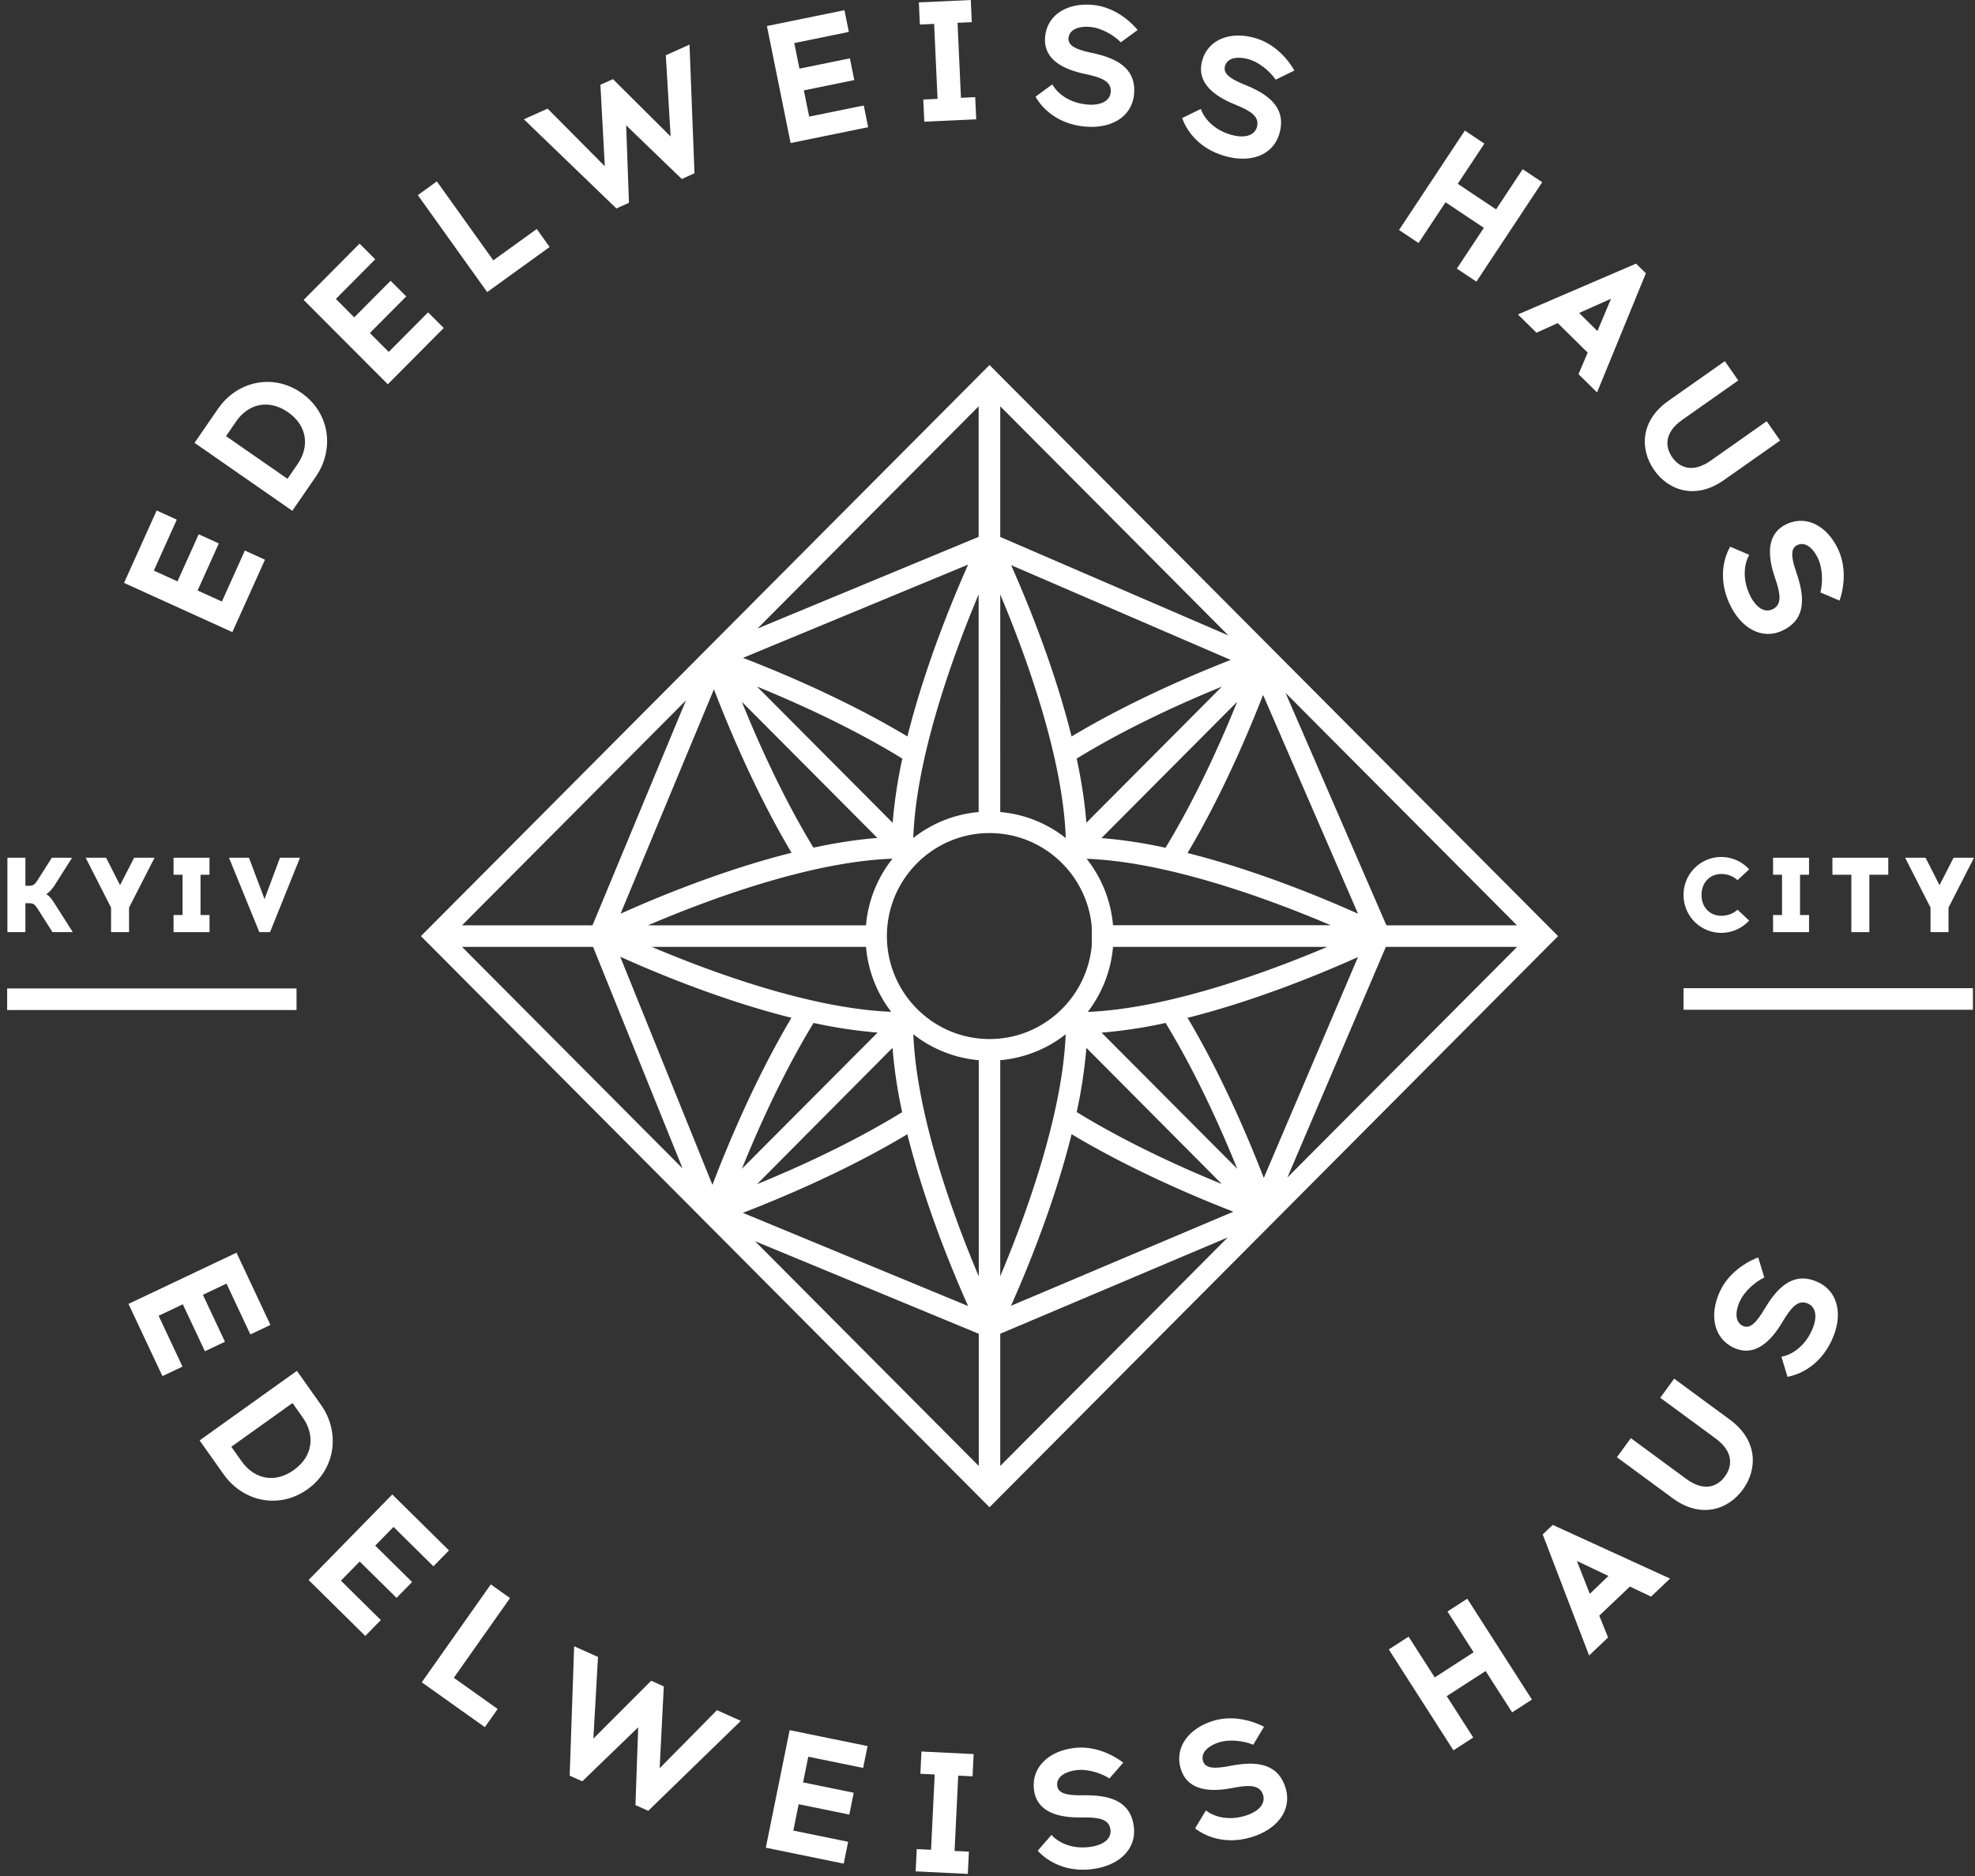 <svg xmlns="http://www.w3.org/2000/svg" width="120" height="114" viewBox="0 0 120 114"><rect x="0" y="0" width="120" height="114" fill="#333333" stroke="none"/><g><g><g><g><path fill="#fff" d="M1.543 54.887h.244c.225 0 .328.07.47.29l.932 1.466h1.234l-1.138-1.788c-.244-.388-.385-.466-.475-.517.083-.058.225-.142.469-.478l1.1-1.737H3.15l-.9 1.414c-.141.213-.244.29-.47.29h-.237v-1.704H.45v4.52h1.093z"/></g><g><path fill="#fff" d="M6.748 56.644h1.093v-1.492l1.549-3.03H8.15l-.856 1.667-.848-1.666H5.205l1.543 3.029z"/></g><g><path fill="#fff" d="M12.73 53.156v-1.033h-2.185v1.033h.546v2.448h-.546v1.04h2.186v-1.04h-.547v-2.448z"/></g><g><path fill="#fff" d="M16.073 54.635l-.946-2.512h-1.214l1.844 4.52h.65l1.819-4.52h-1.215z"/></g><g><path fill="#fff" d="M104.581 53.11c.38 0 .72.13.99.375l.707-.658a2.31 2.31 0 0 0-1.697-.75 2.296 2.296 0 0 0-2.289 2.306 2.297 2.297 0 0 0 2.29 2.305 2.31 2.31 0 0 0 1.696-.748l-.707-.66c-.27.246-.61.369-.99.369-.668 0-1.195-.491-1.195-1.266s.527-1.272 1.195-1.272"/></g><g><path fill="#fff" d="M109.916 53.156v-1.033h-2.186v1.033h.546v2.448h-.546v1.04h2.186v-1.04h-.547v-2.448z"/></g><g><path fill="#fff" d="M113.581 56.644v-3.488h1.15v-1.033h-3.393v1.033h1.15v3.488z"/></g><g><path fill="#fff" d="M117.298 56.644h1.093v-1.492l1.549-3.03h-1.24l-.856 1.667-.848-1.666h-1.241l1.543 3.029z"/></g><g><path fill="#fff" d="M94.668 56.886L60.122 91.592 25.575 56.886l34.547-34.705zm-16.56-14.783l6.13 14.128h7.934zm-1.364.125c-.88 2.26-2.498 6.091-4.591 9.608 4.208 1.058 8.224 2.729 10.36 3.689zm4.111 13.996c-3.494-1.488-9.79-3.856-14.833-4.037a7.523 7.523 0 0 1 1.605 4.037zM67.627 57.54a7.545 7.545 0 0 1-1.535 3.95c4.936-.196 11.036-2.462 14.55-3.95zm3.188-6.022c1.893-3.11 3.413-6.537 4.357-8.875l-8.247 8.284a29.35 29.35 0 0 1 3.89.59zm3.425-9.792c-2.327.947-5.73 2.47-8.82 4.372.281 1.317.49 2.632.588 3.898zm-9.132 3.029c3.558-2.139 7.436-3.781 9.67-4.653l-13.344-5.76c.953 2.141 2.62 6.183 3.674 10.413zM60.774 32.63l13.864 5.986-13.864-13.928zm0 16.716c1.495.13 2.863.7 3.981 1.58-.174-5.006-2.493-11.266-3.98-14.803zm-14.75-11.15l13.438-5.573V24.69zm-.879 1.781c2.166.834 6.257 2.534 9.99 4.776 1.06-4.252 2.738-8.312 3.69-10.445zm14.317-3.857c-1.484 3.532-3.797 9.788-3.972 14.805a7.45 7.45 0 0 1 3.972-1.579zm-6.845 20.11a7.548 7.548 0 0 1 1.61-4.05c-5.076.18-11.374 2.56-14.857 4.05zm1.531 5.255a7.544 7.544 0 0 1-1.53-3.945H39.603c3.505 1.487 9.588 3.748 14.544 3.945zm.677-15.388c-3.093-1.9-6.498-3.425-8.824-4.372L54.237 50a29.82 29.82 0 0 1 .588-3.902zm-9.75-3.449c.943 2.335 2.46 5.755 4.35 8.862 1.31-.282 2.622-.491 3.886-.589zm3.02 9.173c-2.203-3.699-3.876-7.74-4.717-9.937l-5.673 13.64c2.125-.958 6.156-2.641 10.39-3.703zm-20.023 4.41h7.927l5.68-13.67zm13.403 14.774l-5.44-13.465h-7.963zm1.813.998c.812-2.139 2.527-6.333 4.801-10.154-4.247-1.064-8.288-2.755-10.405-3.712zm6.144-9.842c-1.893 3.106-3.411 6.526-4.355 8.862l8.245-8.275a29.39 29.39 0 0 1-3.89-.587zm-3.436 9.799c2.324-.948 5.726-2.473 8.818-4.377a29.835 29.835 0 0 1-.586-3.908zm9.135-3.036c-3.74 2.247-7.833 3.945-9.996 4.777l13.688 5.665c-.954-2.13-2.634-6.184-3.692-10.442zm4.339 12.127l-13.596-5.627 13.596 13.66zm0-16.626a7.47 7.47 0 0 1-3.976-1.575c.2 5.026 2.498 11.213 3.976 14.714zm-5.582-7.543c0 3.45 2.799 6.258 6.238 6.258 3.243 0 5.915-2.499 6.208-5.678v-1.161c-.293-3.18-2.965-5.677-6.208-5.677-3.44 0-6.238 2.807-6.238 6.258zm12.12 6.794a29.755 29.755 0 0 1-.588 3.901c3.092 1.901 6.493 3.426 8.817 4.373zm-1.257-.826a7.475 7.475 0 0 1-3.977 1.575v13.132c1.478-3.51 3.774-9.707 3.977-14.707zm9.847 12.345l-13.824 5.853v8.035zm.341-1.563c-2.207-.856-6.186-2.526-9.827-4.71-1.057 4.242-2.73 8.29-3.684 10.427zm.237-2.605c-.943-2.337-2.461-5.757-4.356-8.865a29.328 29.328 0 0 1-3.888.59zm-3.021-9.177c2.132 3.584 3.768 7.492 4.632 9.73l5.724-13.423c-2.128.959-6.146 2.634-10.356 3.693zm20.024-4.31h-7.975L78.22 71.557z"/></g><g><path fill="#fff" d="M102.293 61.36h17.581v-1.31h-17.581z"/></g><g><path fill="#fff" d="M.435 61.376h17.582v-1.31H.435z"/></g><g><path fill="#fff" d="M16.1 34.012l-1.223-.555-1.394 3.097-1.476-.67 1.288-2.862-1.222-.555-1.289 2.861-1.437-.653 1.394-3.098-1.222-.555-1.982 4.4 6.58 2.99z"/></g><g><path fill="#fff" d="M17.76 31.04l-5.94-4.13 1.427-2.07c1.156-1.679 3.337-2.168 5.06-.97 1.73 1.203 2.036 3.42.88 5.099zm-.293-1.944l.616-.894c.716-1.04.618-2.318-.587-3.156-1.196-.831-2.43-.48-3.146.56l-.617.896z"/></g><g><path fill="#fff" d="M26.96 19.932l-.95-.952-2.39 2.406-1.147-1.15 2.21-2.223-.95-.952-2.21 2.224-1.117-1.12 2.391-2.408-.95-.952-3.397 3.419 5.113 5.128z"/></g><g><path fill="#fff" d="M33.395 15.01l-.782-1.094-2.64 1.905-3.43-4.798-1.156.834 4.213 5.892z"/></g><g><path fill="#fff" d="M38.215 12.324l-.17-4.707 3.38 3.26.772-.349-.303-7.818-1.44.65.293 4.935-3.504-3.487-.762.344.266 4.948-3.476-3.5-1.441.649 5.623 5.419z"/></g><g><path fill="#fff" d="M52.748 7.729l-.267-1.32-3.316.677-.323-1.594 3.063-.627-.267-1.32-3.064.626-.314-1.554 3.316-.678-.268-1.32-4.71.963 1.439 7.11z"/></g><g><path fill="#fff" d="M56.757 1.451l.208 4.557-.867.04.062 1.346 3.155-.145-.062-1.346-.866.04-.207-4.557.866-.04L58.985 0 55.83.145l.061 1.346z"/></g><g><path fill="#fff" d="M66.01 6.346l-.062-.007c-1.065-.122-1.744-.722-2.01-1.212l-1.02.749c.475.836 1.443 1.637 2.878 1.802l.061.007c1.59.172 2.886-.534 3.042-1.903.17-1.493-.854-2.165-2.29-2.507l-.566-.128c-.637-.157-1.174-.364-1.119-.849.072-.627.86-.713 1.332-.66l.082.01c.523.06 1.28.429 1.764.922l1.02-.747c-.658-.786-1.617-1.397-2.631-1.514L66.409.3c-1.488-.15-2.751.54-2.905 1.889-.144 1.267.85 1.933 2.204 2.256l.556.127c.728.178 1.293.42 1.22 1.048-.062.546-.643.813-1.474.727"/></g><g><path fill="#fff" d="M74.343 9.458l.06.018c1.534.452 2.933-.014 3.327-1.334.43-1.439-.46-2.28-1.813-2.872l-.535-.226c-.598-.267-1.09-.567-.951-1.034.18-.605.972-.55 1.426-.413l.08.023c.504.153 1.184.65 1.573 1.222l1.136-.556c-.51-.89-1.345-1.66-2.324-1.956l-.079-.024c-1.438-.412-2.801.043-3.19 1.343-.365 1.22.496 2.053 1.772 2.612l.525.223c.685.304 1.197.642 1.017 1.247-.157.526-.776.686-1.58.455l-.058-.018c-1.028-.31-1.59-1.021-1.766-1.55l-1.136.556c.321.908 1.133 1.867 2.516 2.284"/></g><g><path fill="#fff" d="M87.83 12.29l2.328 1.556-1.64 2.477 1.187.792 3.998-6.042-1.186-.791-1.617 2.442-2.328-1.555 1.617-2.442-1.186-.792-3.998 6.041 1.185.792z"/></g><g><path fill="#fff" d="M92.228 19.108l7.178-3.088.596.588-2.966 7.24-1.126-1.111.556-1.31-1.818-1.792-1.294.583zm3.72-.09l1.111 1.1.828-1.966z"/></g><g><path fill="#fff" d="M100.504 28.562c.87 1.248 2.517 1.823 4.225.622l3.431-2.414-.817-1.172-3.406 2.396c-1.107.778-1.902.414-2.334-.205-.432-.62-.5-1.495.607-2.274l3.406-2.396-.817-1.172-3.432 2.414c-1.707 1.2-1.739 2.944-.863 4.201"/></g><g><path fill="#fff" d="M107.778 34.895l.177.545c.22.72.303 1.33-.27 1.591-.5.226-1.026-.14-1.38-.9l-.024-.057c-.442-.983-.277-1.876.005-2.357l-1.163-.497c-.472.84-.66 2.086-.065 3.41l.025.056c.668 1.46 1.936 2.216 3.187 1.648 1.364-.618 1.413-1.846.97-3.26l-.182-.554c-.192-.63-.29-1.2.153-1.401.574-.26 1.052.376 1.247.81l.034.076c.217.482.29 1.325.115 1.996l1.163.497c.334-.971.365-2.112-.055-3.048l-.034-.075c-.634-1.361-1.87-2.097-3.103-1.539-1.157.525-1.219 1.724-.8 3.059"/></g><g><path fill="#fff" d="M12.45 82.112l1.218-.577-1.34-2.854 1.434-.68 1.45 3.089 1.22-.578-2.062-4.389-6.562 3.112 2.062 4.389 1.218-.578-1.45-3.09 1.47-.697z"/></g><g><path fill="#fff" d="M19.5 85.365c1.184 1.671.899 3.908-.816 5.134-1.723 1.231-3.912.764-5.096-.908l-1.46-2.06 5.912-4.228 1.46 2.062m-1.646 3.963c1.191-.852 1.281-2.143.548-3.178l-.63-.891-3.717 2.657.631.89c.733 1.036 1.97 1.38 3.168.522"/></g><g><path fill="#fff" d="M23.91 92.787l2.424 2.394.945-.965-3.444-3.401-5.085 5.197 3.444 3.401.944-.965-2.424-2.394 1.14-1.165 2.24 2.21.944-.964-2.24-2.211z"/></g><g><path fill="#fff" d="M29.821 96.28l-4.194 5.949 3.832 2.726.78-1.104-2.665-1.896 3.415-4.844z"/></g><g><path fill="#fff" d="M40.08 107.452l.252-4.974-.767-.343-3.512 3.515.282-4.96-1.45-.65-.272 7.862.766.344 3.397-3.282-.166 4.727.777.348 5.626-5.467-1.45-.649z"/></g><g><path fill="#fff" d="M46.53 112.28l4.733.969.27-1.327-3.332-.682.325-1.602 3.077.63.27-1.327-3.078-.63.316-1.56 3.332.681.27-1.327-4.734-.968z"/></g><g><path fill="#fff" d="M55.922 107.788l.87.043-.222 4.577-.87-.043-.065 1.353 3.17.155.064-1.353-.87-.042.223-4.577.87.042.065-1.352-3.17-.156z"/></g><g><path fill="#fff" d="M66.102 109.095h-.584c-.658-.013-1.23-.098-1.283-.584-.067-.632.687-.892 1.162-.943l.082-.01c.525-.056 1.35.138 1.932.515l.836-.96c-.817-.624-1.891-1.01-2.912-.9l-.083.008c-1.492.183-2.579 1.138-2.434 2.495.136 1.274 1.257 1.708 2.656 1.725h.574c.752.013 1.359.126 1.426.758.06.549-.452.94-1.286 1.04l-.062.007c-1.072.115-1.87-.322-2.238-.743l-.836.96c.65.715 1.775 1.285 3.219 1.13l.06-.008c1.598-.183 2.713-1.162 2.566-2.54-.16-1.501-1.312-1.932-2.795-1.95"/></g><g><path fill="#fff" d="M75.032 107.258l-.574.102c-.65.103-1.229.119-1.365-.351-.175-.61.522-.998.98-1.131l.08-.023c.508-.148 1.352-.101 1.992.168l.656-1.091c-.913-.472-2.037-.665-3.023-.378l-.08.023c-1.438.44-2.343 1.572-1.964 2.882.355 1.23 1.533 1.462 2.914 1.233l.565-.099c.742-.119 1.36-.114 1.535.496.154.53-.282 1.005-1.086 1.25l-.06.017c-1.035.301-1.897.01-2.332-.34l-.657 1.09c.764.591 1.97.956 3.365.55l.06-.018c1.54-.459 2.468-1.618 2.084-2.949-.418-1.45-1.627-1.673-3.09-1.431"/></g><g><path fill="#fff" d="M87.948 97.927l1.588 2.478-2.362 1.528-1.589-2.478-1.202.778 3.928 6.13 1.203-.778-1.611-2.514 2.363-1.527 1.61 2.513 1.203-.778-3.928-6.13z"/></g><g><path fill="#fff" d="M94.345 92.665l7.126 3.262-1.152 1.095-1.288-.61-1.86 1.768.535 1.326-1.152 1.095-2.819-7.357zm1.465 2.191l.786 1.997 1.132-1.085z"/></g><g><path fill="#fff" d="M105.117 86.277l-3.396-2.498-.845 1.16 3.371 2.479c1.096.806 1.009 1.684.562 2.297-.447.614-1.254.963-2.35.157l-3.371-2.479-.846 1.16 3.397 2.497c1.69 1.242 3.351.71 4.257-.535.9-1.235.911-2.996-.779-4.238"/></g><g><path fill="#fff" d="M110.495 77.93c-1.354-.655-2.327.1-3.124 1.356l-.308.498c-.358.555-.732.998-1.17.786-.57-.276-.392-1.056-.185-1.488l.036-.075c.23-.479.828-1.08 1.454-1.377l-.37-1.22c-.96.368-1.853 1.08-2.299 2.01l-.035.075c-.634 1.37-.4 2.8.824 3.393 1.15.555 2.107-.172 2.86-1.357l.303-.489c.408-.635.823-1.093 1.393-.817.495.24.556.88.2 1.646l-.026.056c-.468.976-1.26 1.426-1.81 1.518l.37 1.22c.95-.178 2.024-.837 2.654-2.15l.027-.057c.688-1.459.448-2.927-.794-3.528"/></g></g></g></g></svg>